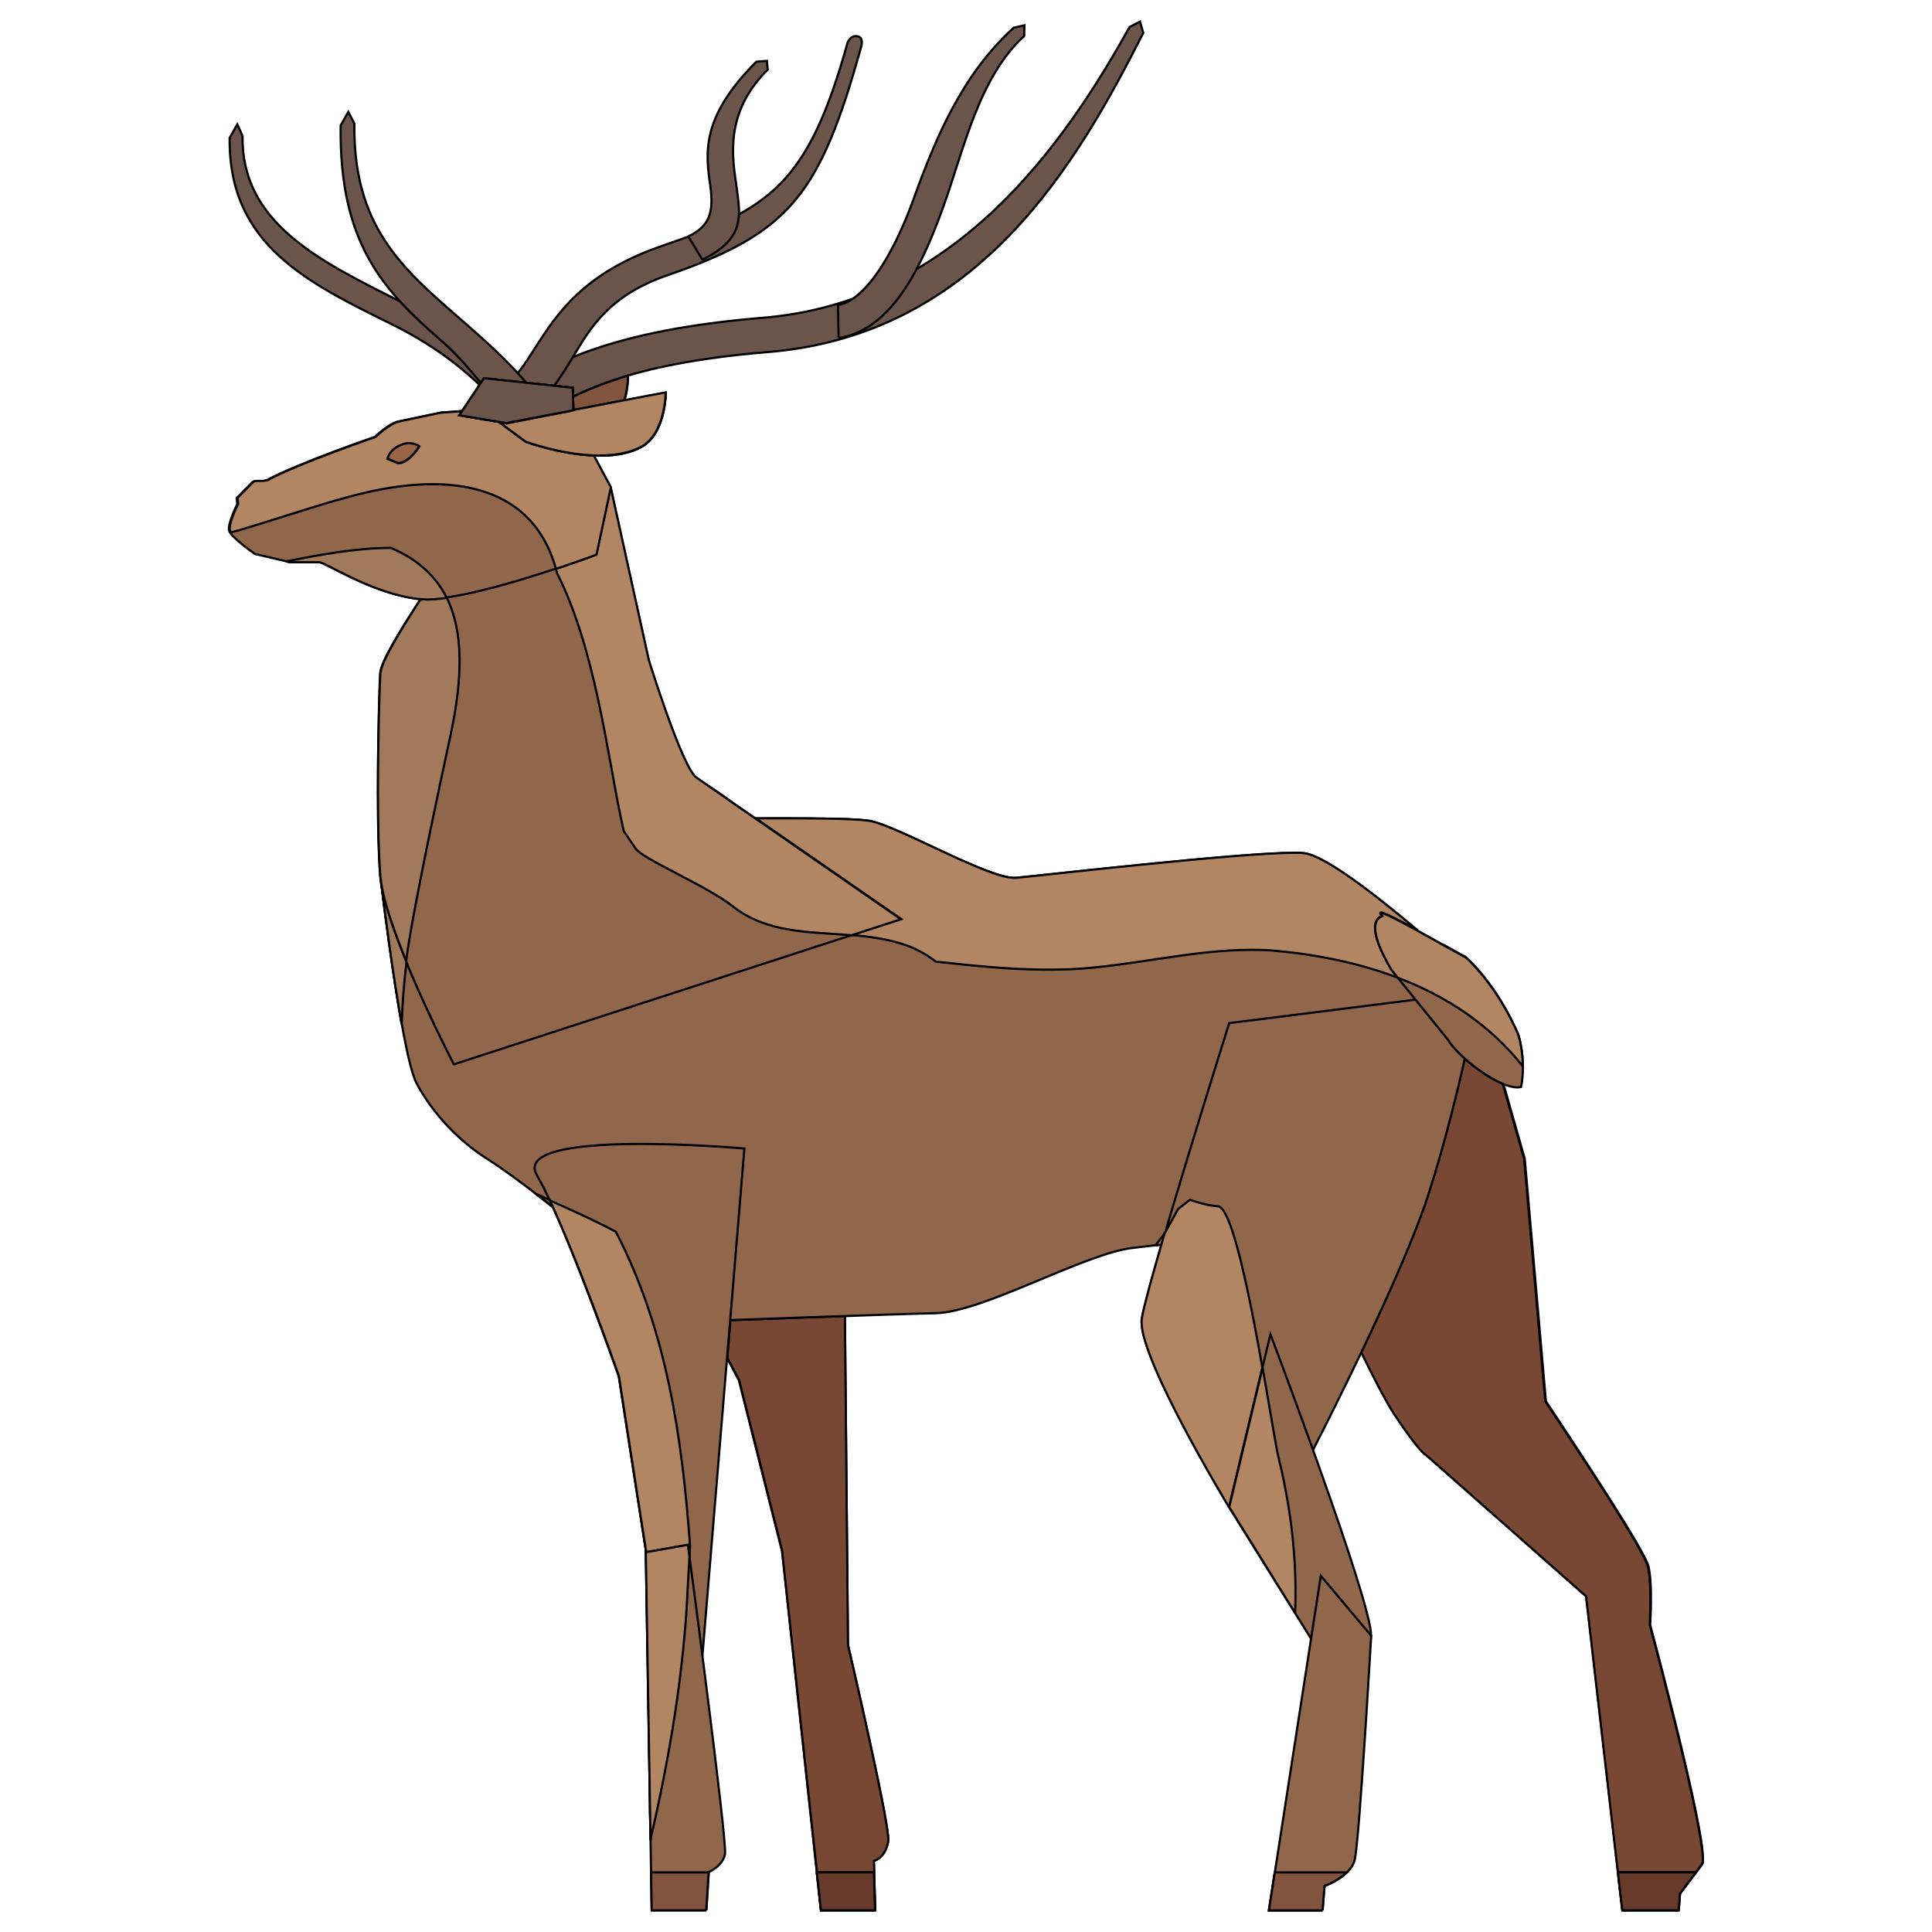 <?xml version="1.0" encoding="UTF-8" standalone="no"?>
<svg
   xmlns:android="http://schemas.android.com/apk/res/android"
   xmlns:dc="http://purl.org/dc/elements/1.1/"
   xmlns:cc="http://creativecommons.org/ns#"
   xmlns:rdf="http://www.w3.org/1999/02/22-rdf-syntax-ns#"
   xmlns:svg="http://www.w3.org/2000/svg"
   xmlns="http://www.w3.org/2000/svg"
   xmlns:sodipodi="http://sodipodi.sourceforge.net/DTD/sodipodi-0.dtd"
   xmlns:inkscape="http://www.inkscape.org/namespaces/inkscape"
   height="885.827"
   width="885.827"
   version="1.1"
   id="svg110"
   sodipodi:docname="ic_deer_m.svg"
   inkscape:export-filename="/home/tstauber/git/stautob/butchershoplabelprinter/resources/images/ic_deer_m.png"
   inkscape:export-xdpi="32.512001"
   inkscape:export-ydpi="32.512001"
   inkscape:version="0.92.4 5da689c313, 2019-01-14">
  <defs
     id="defs114" />
  <sodipodi:namedview
     pagecolor="#ffffff"
     bordercolor="#666666"
     borderopacity="1"
     objecttolerance="10"
     gridtolerance="10"
     guidetolerance="10"
     inkscape:pageopacity="0"
     inkscape:pageshadow="2"
     inkscape:window-width="786"
     inkscape:window-height="480"
     id="namedview112"
     showgrid="false"
     inkscape:zoom="0.26641779"
     inkscape:cx="442.91336"
     inkscape:cy="442.91336"
     inkscape:window-x="0"
     inkscape:window-y="0"
     inkscape:window-maximized="0"
     inkscape:current-layer="svg110" />
  <path
     android:fillAlpha="1.0"
     d="m215,191.3 l12.1,6.6c0,0 35.1,7.6 52.6,-4.8 10.6,-7.5 8,-26.4 8,-26.4l-72.7,24.6"
     fill="#91674c"
     fill-opacity="1.0"
     stroke="#00000000"
     id="path2" />
  <path
     android:fillAlpha="1.0"
     d="m261.2,188.4l0,-0l1.7,-0.3 -0.2,-6.2c7,-3.4 15.2,-6.7 25.2,-9.7 -0,3.2 -0.4,7.4 -1.7,11.4l-25,4.8"
     fill="#81543e"
     fill-opacity="1.0"
     stroke="#00000000"
     id="path4" />
  <path
     android:fillAlpha="1.0"
     d="m653.9,667.1 l73.4,64.8 16.6,144l25.8,0l0.6,-7.7c0,0 5.8,-7.7 10.1,-13.3 4,-5.3 -20.6,-97.9 -23.8,-109.9 0.5,-9 0.7,-20.8 -0.8,-26.9 -1.8,-7.1 -28.9,-48.4 -47,-75.6l-9.7,-111.2 -21.9,-76.9 -87.5,90.4c0,0 37.5,85.2 49.6,103.4 12.1,18.3 14.7,18.9 14.7,18.9"
     fill="#91674c"
     fill-opacity="1.0"
     stroke="#00000000"
     id="path6" />
  <path
     android:fillAlpha="1.0"
     d="m358.7,711.3 l-0.1,0 17.8,164.6l24.9,0l-0.7,-22.7c0,0 5.1,-0.9 6.6,-9 0.9,-4.8 -9.6,-51.9 -18.4,-90l-2.2,-232.8 -93.4,25 45.6,86.5 19.8,78.5"
     fill="#91674c"
     fill-opacity="1.0"
     stroke="#00000000"
     id="path8" />
  <path
     android:fillAlpha="1.0"
     d="m743.8,875.9 l-16.6,-144 -73.4,-64.8c0,0 -2.6,-0.6 -14.7,-18.9 -3.4,-5.2 -8.9,-15.7 -15,-28.2 12.4,-26 25,-54.2 31.1,-73.5 7,-22 12.5,-44.2 16.3,-61.2 5.1,4.5 11.8,9.2 17.5,11.6l9.8,34.4 9.7,111.2c18.1,27.1 45.2,68.4 47,75.6 0.9,3.6 1.2,9.1 1.2,14.8 0,4.1 -0.1,8.4 -0.3,12.1l0,0 0,0c3,11.1 24.3,91.3 24.3,107.3 0,1.3 -0.1,2.2 -0.4,2.5 -0.9,1.2 -1.8,2.4 -2.7,3.6l-35.8,0l2,17.4"
     fill="#784835"
     fill-opacity="1.0"
     stroke="#00000000"
     id="path10" />
  <path
     android:fillAlpha="1.0"
     d="m400.8,858.5l-26.2,0l-16,-147.2 0.1,-0 -19.8,-78.5 -5.4,-10.2 1.4,-17.3c11.8,-0.4 32.8,-1.2 52.5,-1.9l1.4,150.8c8.5,36.6 18.4,81.5 18.5,89.2 0,0.3 -0,0.6 -0,0.8 -1.5,8.1 -6.6,9 -6.6,9l0,0 0,0l0.2,5.3"
     fill="#784835"
     fill-opacity="1.0"
     stroke="#00000000"
     id="path12" />
  <path
     android:fillAlpha="1.0"
     d="m325.5,605.6 l-64.6,-46.3c0,0 -23.8,-19.3 -37,-27.6 -18.6,-11.7 -28.9,-27.4 -32.9,-35 -6.9,-12.9 -16.6,-95.2 -16.6,-95.2l158.4,-26.1c0,0 53.1,-0.8 65.3,0.9 12.2,1.7 55.7,27.2 67.6,26.2 11.9,-1 115.2,-13 132.1,-11.3 17,1.7 80,60 80,60l-22.6,83.4 -65.4,28.3c0,0 -49,6.9 -70.6,9.3 -21.5,2.4 -68.5,29.4 -90,29.9 -21.5,0.5 -103.8,3.5 -103.8,3.5"
     fill="#91674c"
     fill-opacity="1.0"
     stroke="#00000000"
     id="path14" />
  <path
     android:fillAlpha="1.0"
     d="m590.6,687 l-27,4c0,0 -42.5,-70 -40,-86.4 2.5,-16.3 40,-135.5 40,-135.5l114.3,-14.4c0,0 -8.1,46.2 -22.6,91.8 -14.5,45.7 -64.7,140.4 -64.7,140.4"
     fill="#91674c"
     fill-opacity="1.0"
     stroke="#00000000"
     id="path16" />
  <path
     android:fillAlpha="1.0"
     d="m615,773.6 l-51.5,-82.6 19,-79.2c0,0 47,124.1 46.1,138.2 -0.8,14 -13.7,23.6 -13.7,23.6"
     fill="#91674c"
     fill-opacity="1.0"
     stroke="#00000000"
     id="path18" />
  <path
     android:fillAlpha="1.0"
     d="m321.9,762.4 l-15.8,12.8 -22.4,-144.2c0,0 -24.7,-70.3 -37.5,-92.1 -12.8,-21.9 95.1,-12.3 95.1,-12.3l-19.5,235.7"
     fill="#91674c"
     fill-opacity="1.0"
     stroke="#00000000"
     id="path20" />
  <path
     android:fillAlpha="1.0"
     d="m413.1,421.4 l-205,66.6c0,0 -31.8,-61 -33.8,-86.4 -2,-25.4 -0.6,-82.7 0,-92.9 0.5,-10.2 36.9,-60.5 36.9,-60.5l68.7,-24.8 17.5,79.3c0,0 15.3,49.3 21.8,53.8 6.5,4.5 93.8,64.9 93.8,64.9"
     fill="#91674c"
     fill-opacity="1.0"
     stroke="#00000000"
     id="path22" />
  <path
     android:fillAlpha="1.0"
     d="m183,193.2c4.7,-1 19,-4 19,-4l21.2,-1.6 35.9,-3 20.8,38.7 -6.6,30.9c0,0 -60.7,23 -82,20.3 -21.4,-2.7 -42.2,-16.8 -45,-16.8l-13.6,-0 -15.8,-3.7c0,0 -11.3,-7.8 -11.9,-10.9 -0.6,-3.2 3.8,-12 3.8,-12l-0.3,-2.7 7.3,-7.4c1,-0.5 1.9,-0.4 2.9,-0.4 1.1,0.1 2.2,0.1 3.7,-0.5 14.5,-7.8 49.5,-19.8 49.5,-19.8 0,0 6.2,-6.1 10.9,-7.1"
     fill="#91674c"
     fill-opacity="1.0"
     stroke="#00000000"
     id="path24" />
  <path
     android:fillAlpha="1.0"
     d="m230.1,187.6c-11.7,-14.3 -27.8,-27.6 -49.8,-38.6 -38.6,-19.1 -75.7,-36.4 -75,-85.8l3.5,-6.2 2.4,5.3c-0.6,39.7 34.8,57.2 72.3,75.9 22.7,11.3 46.2,22.9 60.1,40l-13.6,9.3"
     fill="#6b554a"
     fill-opacity="1.0"
     stroke="#00000000"
     id="path26" />
  <path
     android:fillAlpha="1.0"
     d="m242.9,193.4 l-12,-12.6c21.1,-14 49.5,-29.4 118.8,-35.1 88.3,-7.2 138.3,-79.5 168.2,-133.3l4.8,-2.5 1.5,5.2c-29.5,57.9 -74.4,138.3 -171.9,146.3 -64.4,5.3 -89.4,18.7 -109.5,32"
     fill="#6b554a"
     fill-opacity="1.0"
     stroke="#00000000"
     id="path28" />
  <path
     android:fillAlpha="1.0"
     d="m242.3,189.2 l-10.9,-12.4c5.5,-4 9.4,-10.1 13.9,-17.2 9.8,-15.3 22,-34.4 58.1,-46.8 49.5,-17 67,-28 85.2,-93.2 0,0 1.2,-3.5 4.4,-3 3.2,0.4 1.9,4.7 1.9,4.7 -18.9,67.7 -32.4,85.4 -88.6,104.8 -30.5,10.5 -37.3,27.9 -46.2,41.8 -5.1,8.1 -10,15.6 -17.9,21.4"
     fill="#6b554a"
     fill-opacity="1.0"
     stroke="#00000000"
     id="path30" />
  <path
     android:fillAlpha="1.0"
     d="m384.5,154.8 l-0.3,-14.9c12.8,-2.2 25.7,-23.9 34.6,-48.4 10.1,-28 22.2,-57.2 46,-78.8l4.9,-1.1 -0.1,4.9c-21,19.2 -27.7,52.4 -37.3,78.9 -10.9,30.2 -24.5,55.8 -47.7,59.6"
     fill="#6b554a"
     fill-opacity="1.0"
     stroke="#00000000"
     id="path32" />
  <path
     android:fillAlpha="1.0"
     d="m322.1,119.2 l-6.5,-10.8c9.1,-4.4 11.9,-10.2 10.1,-22.9 -2.2,-15.4 -4.5,-31.6 21.1,-57.2l4.8,-0.4 0.4,4c-20.3,20.3 -16.1,40.7 -14.2,54.4 1.7,12.6 3.8,23.2 -15.8,32.8"
     fill="#6b554a"
     fill-opacity="1.0"
     stroke="#00000000"
     id="path34" />
  <path
     android:fillAlpha="1.0"
     d="m230.1,187.6c-9.6,-11.8 -17.2,-22.2 -27.9,-31.5 -26.6,-23.1 -46.8,-44.8 -46,-98.6l3.5,-6.2 2.8,5.4c-0.7,46.7 21.8,66.3 47.8,88.9 11.2,9.8 22.9,19.9 33.3,32.7l-13.6,9.3"
     fill="#6b554a"
     fill-opacity="1.0"
     stroke="#00000000"
     id="path36" />
  <path
     android:fillAlpha="1.0"
     d="m229.9,194.4 l11.1,8.2c0,0 33.7,12.4 52.8,2.5 11.5,-6 11.5,-25.1 11.5,-25.1l-75.4,14.5"
     fill="#91674c"
     fill-opacity="1.0"
     stroke="#00000000"
     id="path38" />
  <path
     android:fillAlpha="1.0"
     d="m262.9,188 l-0.3,-10.2 -40.7,-4.4 -11.3,17 21.4,3.6 31,-5.9"
     fill="#6b554a"
     fill-opacity="1.0"
     stroke="#00000000"
     id="path40" />
  <path
     android:fillAlpha="1.0"
     d="m696.2,474.5c0,0 -8.4,-21.2 -24.1,-35.6 -4.1,-1.7 -45.7,-26.3 -38.3,-18.9 -7.9,3.2 0.1,17.7 4.1,24.6l26.2,32.4c4.1,7.2 24.3,23.4 33.3,21.4 0,0 2.6,-10.4 -1.2,-23.9"
     fill="#91674c"
     fill-opacity="1.0"
     stroke="#00000000"
     id="path42" />
  <path
     android:fillAlpha="1.0"
     d="m606.4,875.9 l0.9,-11.2c0,0 11.7,-4 13.8,-11.8 2.1,-7.7 7.6,-102.9 7.6,-102.9l-23.1,-27.5 -23.8,153.5l24.6,0"
     fill="#91674c"
     fill-opacity="1.0"
     stroke="#00000000"
     id="path44" />
  <path
     android:fillAlpha="1.0"
     d="m323.9,875.9 l1.1,-17.6c0,0 6.2,-2.5 7.4,-8.1 1.2,-5.6 -17,-142 -17,-142l-19.3,3.4 2.7,164.3l25.1,0"
     fill="#91674c"
     fill-opacity="1.0"
     stroke="#00000000"
     id="path46" />
  <path
     android:fillAlpha="1.0"
     d="m323.9,875.9l-25.1,0l-0.3,-17.4l26.4,0l-1.1,17.4"
     fill="#82543e"
     fill-opacity="1.0"
     stroke="#00000000"
     id="path48" />
  <path
     android:fillAlpha="1.0"
     d="m401.3,875.9l-24.9,0l-1.9,-17.4l0,0l1.9,17.4l24.9,0m0,0 l-0.5,-17.4l0,0l0.5,17.4"
     fill="#4f7a7f"
     fill-opacity="1.0"
     stroke="#00000000"
     id="path50" />
  <path
     android:fillAlpha="1.0"
     d="m401.3,875.9l-24.9,0l-1.9,-17.4l26.2,0l0.5,17.4"
     fill="#663b2b"
     fill-opacity="1.0"
     stroke="#00000000"
     id="path52" />
  <path
     android:fillAlpha="1.0"
     d="m581.8,875.9 l2.7,-17.4l0,0l-2.7,17.4m25.5,-11.2c0,-0 0.5,-0.2 1.3,-0.5 -0.8,0.3 -1.3,0.5 -1.3,0.5"
     fill="#4f7a7f"
     fill-opacity="1.0"
     stroke="#00000000"
     id="path54" />
  <path
     android:fillAlpha="1.0"
     d="m606.4,875.9l-24.6,0l2.7,-17.4l33,0c-3,2.9 -6.9,4.8 -8.9,5.7 -0.8,0.3 -1.3,0.5 -1.3,0.5l0,0 0,0l-0.9,11.2"
     fill="#82543e"
     fill-opacity="1.0"
     stroke="#00000000"
     id="path56" />
  <path
     android:fillAlpha="1.0"
     d="m769.6,875.9l-25.8,0 25.8,0l0.6,-7.7c0,0 3.7,-4.9 7.3,-9.7l0,0c-3.7,4.8 -7.4,9.7 -7.4,9.7l-0.6,7.7"
     fill="#4f7a7f"
     fill-opacity="1.0"
     stroke="#00000000"
     id="path58" />
  <path
     android:fillAlpha="1.0"
     d="m769.6,875.9l-25.8,0l-2,-17.4l35.8,0c-3.7,4.8 -7.3,9.7 -7.3,9.7l-0.6,7.7"
     fill="#663b2b"
     fill-opacity="1.0"
     stroke="#00000000"
     id="path60" />
  <path
     android:fillAlpha="1.0"
     d="m184.1,469.2c-4.1,-23 -7.9,-52.7 -9.2,-63.5 1.3,10.8 5.1,40.5 9.2,63.4 0,0 0,0 0,0.1m-9.2,-63.5c-0,-0 -0,-0.1 -0,-0.1 0,0 0,0.1 0,0.1m-0,-0.2c0,-0 -0,-0 -0,-0 0,0 0,0 0,0m-0,-0.3c0,-0 -0,-0.1 -0,-0.1 0,0 0,0.1 0,0.1m-0,-0.1c0,-0 0,-0 -0,-0l0,0c0,0 0,0 0,0m-0.4,-96.4c0.3,-5.1 9.4,-20.2 18.5,-34l0,0c-9.1,13.8 -18.3,28.9 -18.5,34"
     fill="#89b8b7"
     fill-opacity="1.0"
     stroke="#00000000"
     id="path62" />
  <path
     android:fillAlpha="1.0"
     d="m184.1,469.1c-4.1,-22.9 -7.9,-52.7 -9.2,-63.4 0,-0 0,-0 0,-0 -0,-0 -0,-0.1 -0,-0.1 0,-0 0,-0 0,-0.1 0,-0 0,-0 -0,-0 0,-0.1 -0,-0.2 -0,-0.2 0,-0 -0,-0.1 -0,-0.1l0,0c0,-0 0,-0 -0,-0 1.5,9.6 6.1,22.8 11.5,35.8 -1.2,9.6 -1.9,19 -2.2,28.3"
     fill="#a17a5b"
     fill-opacity="1.0"
     stroke="#00000000"
     id="path64" />
  <path
     android:fillAlpha="1.0"
     d="m186.3,440.8c-5.3,-13.1 -10,-26.2 -11.5,-35.8l0,0c-0.3,-2.2 -0.4,-3.4 -0.4,-3.4l0,0c-0.8,-9.7 -1.1,-24 -1.1,-38.5 0,-23.7 0.7,-48.1 1.1,-54.4l0,0c0.3,-5.1 9.4,-20.1 18.5,-34 0.7,0 1.5,0.1 2.3,0.1 2.8,0 6,-0.3 9.6,-0.8 7.8,15.6 7.4,36.9 1.7,63.4 -6.2,28.9 -12.4,57.8 -17.7,86.8 -1,5.6 -1.9,11.1 -2.6,16.6"
     fill="#a17a5b"
     fill-opacity="1.0"
     stroke="#00000000"
     id="path66" />
  <path
     android:fillAlpha="1.0"
     d="m195.3,274.8c-0.8,0 -1.6,-0 -2.3,-0.1l0,0c0,-0 0,-0 0,-0l-1.6,-0.1l0,0c-21.4,-2.7 -42.2,-16.8 -45,-16.8l-13.6,-0 -1.5,-0.4c15.9,-3.2 32.7,-6.2 47.9,-6.2 12.4,5.3 20.7,13 25.6,22.9 -3.5,0.5 -6.7,0.8 -9.6,0.8"
     fill="#a17a5b"
     fill-opacity="1.0"
     stroke="#00000000"
     id="path68" />
  <path
     android:fillAlpha="1.0"
     d="m672.1,438.8c-1.2,-0.5 -5.4,-2.8 -10.6,-5.8 5.3,2.9 9.5,5.3 10.6,5.8m-207.1,-36.2c-12.5,0 -52.9,-23.5 -66,-26.1 13.1,2.6 53.5,26.1 66,26.1l0,0m0,0c0.3,0 0.5,-0 0.7,-0 -0.2,0 -0.5,0 -0.7,0m128.5,-11.5l0,0 0,0 0,0m-194.6,-14.6c-0.3,-0 -0.5,-0.1 -0.7,-0.1 0.2,0 0.5,0.1 0.7,0.1m-0.8,-0.1c-3.8,-0.5 -11.6,-0.8 -20.6,-1 8.9,0.1 16.7,0.4 20.6,1m-62.6,-8.7c-3.6,-2.5 -6.8,-4.7 -9.3,-6.5 2.6,1.8 5.8,4 9.3,6.5m-219.6,-146.7c0.6,-0.3 1.2,-0.4 1.8,-0.4 -0.6,0 -1.1,0.1 -1.8,0.4m4,-0.3c-0,0 -0,0 -0,0 0,0 0,0 0,0l0,0m0,0c0.6,-0 1.4,-0.1 2.2,-0.3 -0.8,0.3 -1.5,0.3 -2.2,0.3m-0.9,-0c-0,-0 -0.1,-0 -0.1,-0 0,0 0.1,0 0.1,0m-0.1,-0c-0.2,-0 -0.4,-0 -0.6,-0 0.2,0 0.4,0 0.6,0m-0.9,-0c-0,0 -0,0 -0.1,0l0,0c0,0 0,0 0.1,0m4.5,-0.4c0,0 0,-0 0,-0 -0,0 -0,0 -0,0m155,-11.4c5.8,-0.2 11.5,-1.3 16.2,-3.8 11.5,-6 11.5,-25.1 11.5,-25.1l0,0c0,0 -0,19.2 -11.5,25.1 -4.7,2.5 -10.4,3.6 -16.2,3.8m8.8,-25.2l0,0l19,-3.6 -19,3.6"
     fill="#96cbd2"
     fill-opacity="1.0"
     stroke="#00000000"
     id="path70" />
  <path
     android:fillAlpha="1.0"
     d="m261.2,188.4l0,-0l0,0l0,0l25,-4.8l0,0l-25,4.8"
     fill="#a76d51"
     fill-opacity="1.0"
     stroke="#00000000"
     id="path72" />
  <path
     android:fillAlpha="1.0"
     d="m640.9,448.3c-17.3,-6.6 -36.2,-10.5 -55.5,-12.3 -3.9,-0.4 -7.8,-0.5 -11.8,-0.5 -27.2,0 -56,7.7 -82.7,8.9 -3.4,0.1 -6.8,0.2 -10.2,0.2 -17.2,0 -34.4,-1.8 -51.6,-3.7 -4,-3 -8.4,-5.7 -13.9,-7.6 -8.2,-2.8 -16.6,-3.9 -25,-4.6l22.9,-7.4c0,0 -38.8,-26.8 -66.6,-46.1 4.1,-0 8.7,-0 13.6,-0 5.8,0 11.8,0 17.4,0.1 8.9,0.1 16.7,0.4 20.6,1l0,0c0,0 0,0 0.1,0 0.2,0 0.5,0.1 0.7,0.1 0,0 0.1,0 0.1,0 13.1,2.6 53.5,26.1 66,26.1l0,0 0,0 0,0c0.3,0 0.5,-0 0.7,-0l0,0c11.1,-1 102.1,-11.5 127.8,-11.5l0,0c1.8,0 3.3,0 4.4,0.2 9.4,0.9 32.9,19.2 52,35.3 -7.9,-4.3 -15.1,-8.1 -16.7,-8.1 -0.5,0 -0.4,0.4 0.6,1.4 -7.9,3.2 0.1,17.7 4.1,24.6l3,3.7"
     fill="#b28663"
     fill-opacity="1.0"
     stroke="#00000000"
     id="path74" />
  <path
     android:fillAlpha="1.0"
     d="m390.3,428.8c-19.4,-1.6 -38.7,-0.9 -54.4,-13.3 -12,-9.5 -42.3,-22 -44.7,-26.8l-5.2,-7.6 -1.4,-6.5c-6.2,-29.3 -11.8,-77.5 -29.2,-111.8 -0.2,-0.7 -0.3,-1.3 -0.5,-2 10.8,-3.6 18.5,-6.5 18.5,-6.5l6.6,-30.9 17.5,79.3c0,0 15.3,49.3 21.8,53.8 0.9,0.6 3.3,2.3 6.9,4.8 2.6,1.8 5.8,4 9.3,6.5 3.4,2.3 7.1,4.9 11,7.6 0,0 0,0 0,0 27.8,19.2 66.6,46.1 66.6,46.1l-22.9,7.4"
     fill="#b28663"
     fill-opacity="1.0"
     stroke="#00000000"
     id="path76" />
  <path
     android:fillAlpha="1.0"
     d="m254.9,260.8c-8,-28.6 -30.4,-38.8 -56.7,-38.8 -9.6,0 -19.8,1.4 -29.9,3.7 -13.7,3.2 -27.1,7.6 -40.5,11.8 -6,1.9 -12.1,3.8 -18.1,5.6l-3.9,1 -0.5,-1.1l0,0c-0,-0.2 -0,-0.4 -0,-0.7 -0,-3.6 3.9,-11.3 3.9,-11.3l0,0 0,0l-0.3,-2.7 7.3,-7.4l0,0c0.6,-0.3 1.2,-0.4 1.8,-0.4 0,0 0.1,-0 0.2,-0 0,0 0,0 0.1,0 0.1,0 0.2,0 0.3,0 0.2,0 0.4,0 0.6,0l0,0 0,0c0,0 0.1,0 0.1,0 0.3,0 0.6,0 0.9,0 0,0 0,0 0,0l0,0 0,0c0,0 0,0 0,0 0.6,-0 1.4,-0.1 2.2,-0.3 0.1,-0 0.2,-0.1 0.3,-0.1 0,0 0,-0 0,-0 0,-0 0,-0 0.1,-0 14.5,-7.8 49.5,-19.8 49.5,-19.8 0,0 6.2,-6.1 10.9,-7.1 4.7,-1 19,-4 19,-4l9.8,-0.7 -1.3,1.9 21.4,3.6 9.7,-1.9 0,0 -11.8,2.3 11.1,8.2c0,0 15.4,5.6 31.2,6.3l7.8,14.5 -6.6,30.9c0,0 -7.7,2.9 -18.5,6.5M187.6,203.3c-1.2,0 -2.5,0.2 -4,0.9 -5.2,2.3 -5.9,6.2 -5.9,6.2l5.1,2.1c5.1,-0.6 9.4,-7.7 9.4,-7.7 0,0 -1.7,-1.4 -4.6,-1.4m58.5,-12c0,-0 0,-0 0,-0l15.1,-2.9l0,0l-15.1,2.9"
     fill="#b28663"
     fill-opacity="1.0"
     stroke="#00000000"
     id="path78" />
  <path
     android:fillAlpha="1.0"
     d="m241.7,192.1 l-0,-0 4.5,-0.9c-0,0 -0,0 -0,0l-4.4,0.8"
     fill="#8b6f60"
     fill-opacity="1.0"
     stroke="#00000000"
     id="path80" />
  <path
     android:fillAlpha="1.0"
     d="m275.1,208.9c-1,0 -1.9,-0 -2.9,-0.1l0,0c-15.8,-0.6 -31.2,-6.3 -31.2,-6.3l-11.1,-8.2 11.8,-2.3 4.4,-0.8 15.1,-2.9 25,-4.8 19,-3.6c0,0 -0,19.2 -11.5,25.1 -4.7,2.5 -10.4,3.5 -16.2,3.8 -0.8,0 -1.6,0 -2.4,0"
     fill="#b28663"
     fill-opacity="1.0"
     stroke="#00000000"
     id="path82" />
  <path
     android:fillAlpha="1.0"
     d="m232,194 l-21.4,-3.6 1.3,-1.9 11.4,-0.8 35.9,-3 2,3.8l-0,0l-15.1,2.9 -4.5,0.9 -9.7,1.9"
     fill="#8b6f60"
     fill-opacity="1.0"
     stroke="#00000000"
     id="path84" />
  <path
     android:fillAlpha="1.0"
     d="m698.3,489c-15.1,-19.1 -35,-32.2 -57.4,-40.7l-3,-3.7c-3.9,-6.9 -11.9,-21.5 -4.1,-24.6 -1,-1 -1.1,-1.4 -0.6,-1.4 1.6,0 8.8,3.8 16.7,8.1 0,0 0,0 0.1,0.1 3.9,2.1 8,4.4 11.5,6.4 5.3,2.9 9.5,5.3 10.6,5.8l0,0c15.7,14.5 24.1,35.6 24.1,35.6 1.6,5.6 2,10.6 2,14.6"
     fill="#b28663"
     fill-opacity="1.0"
     stroke="#00000000"
     id="path86" />
  <path
     android:fillAlpha="1.0"
     d="m182.8,212.4 l-5.1,-2.1c0,0 0.6,-3.9 5.9,-6.2 1.5,-0.7 2.9,-0.9 4,-0.9 2.9,0 4.6,1.4 4.6,1.4 0,0 -4.2,7.2 -9.4,7.7"
     fill="#9a6445"
     fill-opacity="1.0"
     stroke="#00000000"
     id="path88" />
  <path
     android:fillAlpha="1.0"
     d="m298.1,828.3l-0,0l-1.9,-116.6 1.9,116.6m-1.9,-116.6 l0.1,-0 -12.5,-80.6l0,0 0,0l12.5,80.6 -0.1,0m-12.4,-80.7l0,0 0,0m-0,-0l0,0 0,0m-0,-0c-0.4,-1.2 -7.5,-21.1 -15.8,-42.7 8.4,21.6 15.4,41.5 15.8,42.7m-30.3,-77.6 l-7.7,-5.9c0,0 0.1,0 0.1,0.1 2.8,2.1 5.3,4.1 7.5,5.8"
     fill="#96cbd2"
     fill-opacity="1.0"
     stroke="#00000000"
     id="path90" />
  <path
     android:fillAlpha="1.0"
     d="m298.3,843.7 l-0.3,-15.4l0,0l0.3,15.3c-0,0 -0,0 -0,0.1"
     fill="#7db5b9"
     fill-opacity="1.0"
     stroke="#00000000"
     id="path92" />
  <path
     android:fillAlpha="1.0"
     d="m253.6,553.4 l-0.1,-0.1c-2.2,-1.7 -4.8,-3.7 -7.5,-5.8 2.1,0.9 4.2,1.9 6.2,2.8 0.5,1 1,2.1 1.5,3.2"
     fill="#b28663"
     fill-opacity="1.0"
     stroke="#00000000"
     id="path94" />
  <path
     android:fillAlpha="1.0"
     d="m316.2,713.7c-0.5,-3.5 -0.7,-5.4 -0.7,-5.4l-19.2,3.4 -12.5,-80.6l0,0 0,-0 0,0c-0,-0 -0,-0 -0,-0l0,0c0,-0 -0,-0 -0,-0 -0.4,-1.2 -7.4,-21.1 -15.8,-42.7 -4.7,-12.1 -9.8,-24.6 -14.4,-34.8l0,-0c-0.5,-1.1 -1,-2.2 -1.5,-3.2 10.1,4.5 20.3,9.1 30,14.2l0.3,0.2c23.2,44.9 30.3,93.7 34,144 -0.1,1.7 -0.2,3.4 -0.3,5.1"
     fill="#b28663"
     fill-opacity="1.0"
     stroke="#00000000"
     id="path96" />
  <path
     android:fillAlpha="1.0"
     d="m298.3,843.6 l-0.3,-15.3 -1.9,-116.6 0.1,-0 19.2,-3.4c0,0 0.3,2 0.7,5.4 -0.2,4.7 -0.5,9.1 -0.7,12.9 -1.7,39.6 -8.3,78.6 -17.2,117"
     fill="#b28663"
     fill-opacity="1.0"
     stroke="#00000000"
     id="path98" />
  <path
     android:fillAlpha="1.0"
     d="m532.5,570.7c0,-0 0.1,-0 0.1,-0l0,0l-0.1,0"
     fill="#96cbd2"
     fill-opacity="1.0"
     stroke="#00000000"
     id="path100" />
  <path
     android:fillAlpha="1.0"
     d="m529.8,571 l4.4,-5.7c-0.5,1.8 -1.1,3.6 -1.6,5.4 -0,0 -0.1,0 -0.1,0l-2.6,0.3"
     fill="#b28663"
     fill-opacity="1.0"
     stroke="#00000000"
     id="path102" />
  <path
     android:fillAlpha="1.0"
     d="m563.5,691c0,0 -40.1,-66 -40.1,-84.8 0,-0.6 0,-1.1 0.1,-1.6 0.7,-4.6 4.3,-17.8 9,-34l0,0 0,0c0.5,-1.8 1,-3.5 1.6,-5.4l0.4,-0.6 5.7,-10.3 5.4,-4.2c4,1.4 8.2,2.6 12.9,3 6.3,0.5 14.5,41 20.3,73.9l-15.3,63.9"
     fill="#b28663"
     fill-opacity="1.0"
     stroke="#00000000"
     id="path104" />
  <path
     android:fillAlpha="1.0"
     d="m593.8,739.5 l-30.2,-48.5 15.3,-63.9c3.5,19.7 6.2,36.6 7.2,40.7 6.4,26.1 8.6,49.6 7.7,71.7"
     fill="#b28663"
     fill-opacity="1.0"
     stroke="#00000000"
     id="path106" />
  <path
     android:fillAlpha="1.0"
     d="m262.9,188 l-0.3,-10.2 -40.7,-4.4 -11.3,17 21.4,3.6 31,-5.9"
     fill="#6b554a"
     fill-opacity="1.0"
     stroke="#00000000"
     id="path108" />
</svg>

